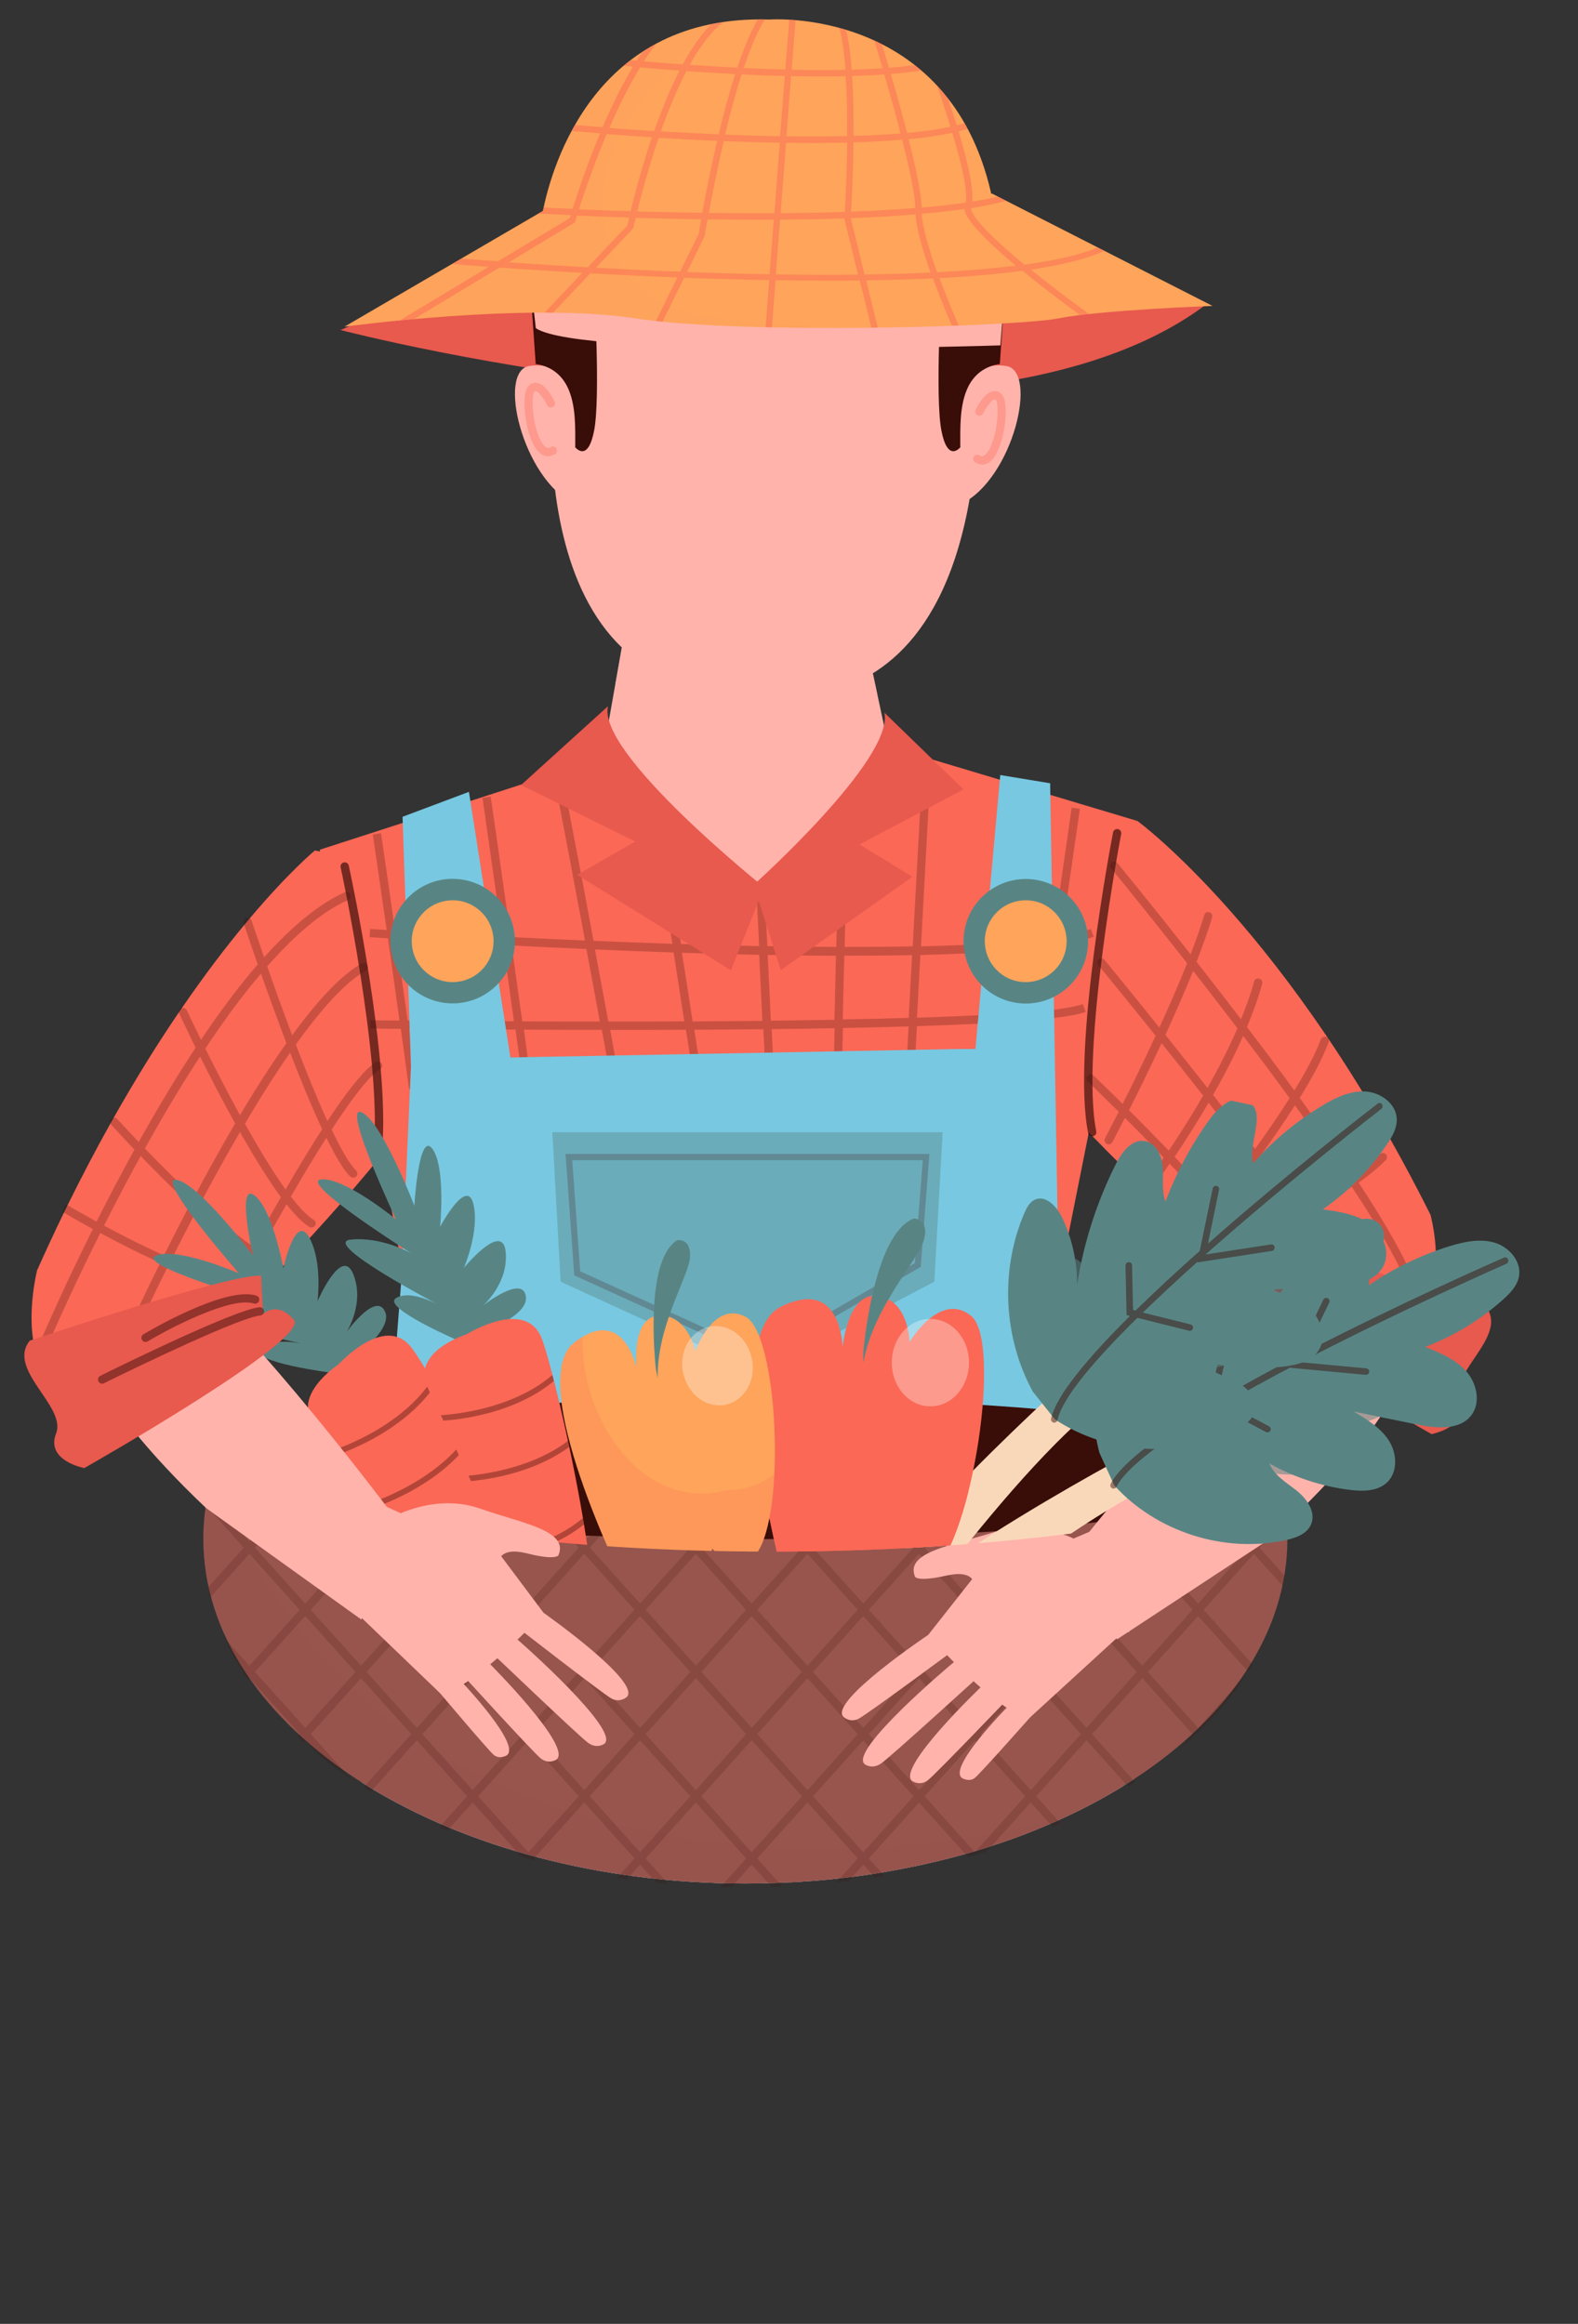 <?xml version="1.0" encoding="UTF-8"?>
<svg xmlns="http://www.w3.org/2000/svg" xmlns:xlink="http://www.w3.org/1999/xlink" viewBox="0 0 172.79 254.47">
  <rect x="0" y="0" width="172.79" height="254.47" fill="#333333" stroke="none"/>
  <defs>
    <style>
      .cls-1 {
        opacity: .69;
      }

      .cls-2, .cls-3, .cls-4, .cls-5 {
        fill: #fb6856;
      }

      .cls-2, .cls-6, .cls-7, .cls-8, .cls-9, .cls-10, .cls-5 {
        mix-blend-mode: multiply;
      }

      .cls-11, .cls-8 {
        fill: #fea45b;
      }

      .cls-12 {
        clip-path: url(#clippath-2);
      }

      .cls-13 {
        isolation: isolate;
      }

      .cls-14, .cls-15, .cls-16 {
        fill: #390d08;
      }

      .cls-17, .cls-9 {
        fill: #97554d;
      }

      .cls-18, .cls-19 {
        fill: #588584;
      }

      .cls-18, .cls-9 {
        opacity: .42;
      }

      .cls-6 {
        opacity: .51;
      }

      .cls-6, .cls-7, .cls-20 {
        fill: #ffb3ab;
      }

      .cls-21 {
        opacity: .22;
      }

      .cls-22 {
        clip-path: url(#clippath-1);
      }

      .cls-23 {
        clip-path: url(#clippath-4);
      }

      .cls-4, .cls-24 {
        opacity: .49;
      }

      .cls-25 {
        opacity: .34;
      }

      .cls-26 {
        fill: #78c8e1;
      }

      .cls-15 {
        opacity: .47;
      }

      .cls-27 {
        opacity: .38;
      }

      .cls-8, .cls-28 {
        opacity: .17;
      }

      .cls-29 {
        fill: #fff;
        opacity: .33;
      }

      .cls-30 {
        fill: #e8594e;
      }

      .cls-31 {
        clip-path: url(#clippath);
      }

      .cls-32 {
        fill: none;
      }

      .cls-33 {
        clip-path: url(#clippath-3);
      }

      .cls-16 {
        opacity: .25;
      }

      .cls-34 {
        fill: #f9d8b9;
      }

      .cls-10 {
        opacity: .53;
      }

      .cls-5 {
        opacity: .19;
      }
    </style>
    <clipPath id="clippath">
      <path class="cls-32" d="M108.68,21.21h-.14C103.89,.66,84.25,2.14,84.25,2.14c-19.03-.6-23.79,15.92-24.8,20.96l-21.72,12.67s20.01-2.73,31.83-.91c11.82,1.82,41.84,.91,46.38,0,4.55-.91,16.83-1.36,16.83-1.36l-24.1-12.28Z"/>
    </clipPath>
    <clipPath id="clippath-1">
      <path class="cls-32" d="M23.68,160.81c-.91,2.63-1.4,5.35-1.4,8.15,0,20.84,26.57,37.74,59.34,37.74s59.34-16.9,59.34-37.74c0-2.8-.49-5.52-1.4-8.15H23.68Z"/>
    </clipPath>
    <clipPath id="clippath-2">
      <path class="cls-32" d="M172.79,142.44c-.05-6.3-7.09-12.04-18.83-16.53,.59-2.76,1.17-7.64-1.38-10.15-2.59-2.55-8.44,2.79-11.66,6.14-14.92-3.68-33.98-5.81-54.73-5.66C38.48,116.6-.11,128.9,0,143.71c.11,14.82,38.88,26.54,86.59,26.19,14.36-.11,27.89-1.29,39.79-3.31,5.52,3.79,12.64,4.49,15.11,3.41,3.05-1.33,3.27-5.99,3.27-5.99,0,0,4.56,1.79,8.21,2.67,2.36,.57,2.08-4.17,1.59-7.57,11.47-4.64,18.29-10.43,18.25-16.67Z"/>
    </clipPath>
    <clipPath id="clippath-3">
      <path class="cls-32" d="M37.04,149.44s-5.51,3.57-2.33,6.93c3.18,3.36,19.88,24.46,24.18,23.68,4.31-.79-10.85-28.51-13.79-32.42-2.94-3.92-8.06,1.81-8.06,1.81Z"/>
    </clipPath>
    <clipPath id="clippath-4">
      <path class="cls-32" d="M51.08,146.13s-6.28,1.92-4.15,6.02c2.13,4.1,12.37,28.99,16.73,29.42,4.36,.43-2.58-30.39-4.33-34.97-1.75-4.57-8.25-.48-8.25-.48Z"/>
    </clipPath>
  </defs>
  <g class="cls-13">
    <g id="Layer_2" data-name="Layer 2">
      <g id="Layer_1-2" data-name="Layer 1">
        <g>
          <path class="cls-30" d="M37.29,36.14s67.3,17.54,94.58-2.65l-86.4-.91-8.19,3.56Z"/>
          <path class="cls-3" d="M156.78,141.17c-.36,1.16-.98,2.22-1.95,2.99-.27,.21-.56,.4-.89,.57h0c-.79,.4-1.74,.65-2.9,.7-.7,.04-1.48,0-2.33-.13-.45-.06-.94-.15-1.44-.26-2.12-.47-4.46-1.54-6.9-3-.36-.21-.73-.44-1.1-.67-.21-.13-.42-.27-.63-.41-.5-.33-1-.67-1.51-1.02-.02,0-.03-.02-.05-.03-3.86-2.71-7.85-6.16-11.51-9.61-.06-.06-.11-.1-.16-.15-2.05-1.95-4.01-3.9-5.77-5.72-.14-.14-.28-.29-.41-.43l-.04,.18-3.15,15.77-1.9,9.49,.95,4.98,1.13,5.93,1.26,6.62,.27,1.41,2.46,12.9,2.73,14.33c-1.98,1.22-4.1,2.36-6.34,3.39-.59,.27-1.18,.54-1.78,.8-.02,0-.06,.02-.08,.03-.63,.27-1.27,.53-1.92,.79-1.26,.5-2.55,.97-3.88,1.4-.1,.03-.2,.06-.29,.1-1.98,.65-4.01,1.22-6.12,1.72-.72,.17-1.45,.33-2.19,.49s-1.48,.3-2.23,.44c-.75,.14-1.49,.27-2.25,.39h-.02c-.6,.1-1.21,.19-1.82,.27-.29,.04-.59,.08-.9,.11-.55,.07-1.09,.13-1.64,.2-.27,.02-.54,.06-.81,.08-.56,.06-1.13,.1-1.71,.15-.13,0-.26,.02-.4,.02-.63,.06-1.28,.1-1.93,.13-.06,0-.13,0-.19,0-.73,.04-1.47,.07-2.21,.09-.86,.02-1.74,.04-2.61,.04-16,0-30.52-4.03-41.2-10.57,.36-2.52,.77-5.3,1.18-8.2,.35-2.41,.7-4.9,1.04-7.39,.64-4.61,1.27-9.24,1.8-13.4,.02-.19,.05-.37,.07-.56,.03-.23,.06-.46,.09-.69h0c.23-1.82,.44-3.52,.61-5.08,.25-2.18,.44-4.08,.57-5.56,.1-1.13,.14-2.02,.14-2.63,0-1.93-.76-6.97-1.89-13.35-.66-3.75-1.44-7.96-2.27-12.28-3.39,4.12-8.13,9.6-13.11,14.44-.29,.27-.57,.54-.85,.82-.29,.28-.58,.55-.87,.82-.54,.51-1.09,1-1.63,1.48-.06,.06-.13,.11-.19,.17-.33,.29-.65,.56-.98,.84-.21,.18-.43,.36-.64,.54-.14,.13-.29,.25-.44,.36-3.7,3.03-7.31,5.32-10.38,6.08-.43,.11-.84,.19-1.24,.25-5.41,.87-7.31-2.24-7.81-5.67-.55-3.61,.44-7.56,.44-7.56,.98-2.2,1.96-4.31,2.94-6.32,.13-.28,.27-.55,.4-.82,1.58-3.2,3.15-6.19,4.7-8.96,.12-.21,.24-.43,.36-.63,2.47-4.38,4.87-8.21,7.13-11.53,.1-.15,.21-.31,.32-.46,2.51-3.66,4.82-6.68,6.84-9.11,.21-.25,.41-.49,.61-.73,4.34-5.14,7.12-7.42,7.12-7.42,.2,.03,.38,.08,.58,.12-.03-.13-.05-.2-.05-.2l9.12-2.95,7.41-2.4,5.59-1.81,3.45-1.12,.08-.02,4.46-1.44,.82-.26,3.06-.09,26.62-.73,1.76-.06,1.29-.03,3.46,1.04,7.41,2.22,5.53,1.66,9.31,2.79s.02,.03,.02,.04c.04,0,.07,0,.11-.02,0,0,16.6,12.06,32.13,43.16,0,0,1.25,4.55,.13,8.13Z"/>
          <path class="cls-20" d="M97.23,81.48l1.24-1.44s-.58-.03-1.56-.08l-1.87-8.72-26.37-3.64-2.49,14.09c-.74,.35-1.26,.75-1.5,1.22l17.55,16.04,11.04-12.85c1.56-.52,3.07-1.21,4.5-2.13l-.53-2.49Z"/>
          <path class="cls-6" d="M96.05,75.94l-1.01-4.71-26.37-3.64-1.26,7.15c8.47,6,19.52,5.88,28.65,1.2Z"/>
          <path class="cls-20" d="M106.18,42.3s.36-2.71,3.96-2.23c3.61,.47,.81,12.37-4.9,15.12,0,0-1.7-6.81,.93-12.89Z"/>
          <path class="cls-20" d="M106.86,33.03c0-12.56-10.18-22.74-22.74-22.74s-22.74,10.18-22.74,22.74c0,0-.13,.68-.29,1.86-1.17,8.33-4.26,41.68,21.21,40.88,0,0,28.19,8.19,24.56-42.75Z"/>
          <path class="cls-14" d="M105.15,48.89c0-2.07-.07-4.29,.7-6.17,.75-1.83,2.15-2.65,3.63-2.86l.57-8.19h-6.97s-.7,11.82,0,15.46c.66,3.45,1.94,2,2.08,1.84,0-.03,0-.05,0-.08Z"/>
          <path class="cls-20" d="M61.96,42.3s-.36-2.71-3.96-2.23c-3.61,.47-.81,12.37,4.9,15.12,0,0,1.7-6.81-.93-12.89Z"/>
          <path class="cls-14" d="M62.99,48.89c0-2.07,.07-4.29-.7-6.17-.75-1.83-2.15-2.65-3.63-2.86l-.57-8.19h6.97s.7,11.82,0,15.46c-.66,3.45-1.94,2-2.08,1.84,0-.03,0-.05,0-.08Z"/>
          <g class="cls-25">
            <path class="cls-3" d="M60.03,49.97c-.45,0-.89-.24-1.26-.72-1.23-1.57-1.8-6.08-.89-7,.34-.34,.69-.36,.93-.32,.97,.16,1.77,1.72,1.92,2.03,.11,.23,.01,.5-.21,.61-.23,.11-.5,.02-.61-.21-.34-.69-.92-1.48-1.25-1.53-.03,0-.06-.01-.14,.06-.45,.49-.15,4.42,.98,5.82,.37,.45,.61,.36,.81,.24,.22-.13,.49-.06,.62,.16,.13,.22,.06,.49-.16,.62-.25,.15-.51,.23-.76,.23Z"/>
          </g>
          <g class="cls-25">
            <path class="cls-3" d="M107.53,50.88c.45,0,.89-.24,1.26-.72,1.23-1.57,1.8-6.08,.89-7-.34-.34-.69-.36-.93-.32-.97,.16-1.77,1.72-1.92,2.03-.11,.23-.01,.5,.21,.61,.23,.11,.5,.02,.61-.21,.34-.69,.92-1.48,1.25-1.53,.03,0,.06-.01,.14,.06,.45,.49,.15,4.42-.98,5.82-.37,.45-.61,.36-.81,.24-.22-.13-.49-.06-.62,.16-.13,.22-.06,.49,.16,.62,.25,.15,.51,.23,.76,.23Z"/>
          </g>
          <path class="cls-7" d="M59.14,31.93l50.9-.26-.5,6.15s-45.86,1.47-50.87-1.88l-.47-4.26,.94,.26Z"/>
          <g class="cls-31">
            <path class="cls-11" d="M108.68,21.21h-.14C103.89,.66,84.25,2.14,84.25,2.14c-19.03-.6-23.79,15.92-24.8,20.96l-21.72,12.67s20.01-2.73,31.83-.91c11.82,1.82,41.84,.91,46.38,0,4.55-.91,16.83-1.36,16.83-1.36l-24.1-12.28Z"/>
            <path class="cls-8" d="M76.93,34.6c-8.24-1.26-12.89-8.74-10.28-16.78,2.03-6.24,7.07-10.67,11.63-15.25-14.09,2.6-17.93,16.06-18.83,20.53l-21.72,12.67s20.01-2.73,31.83-.91c6.24,.96,17.54,1.16,27.5,1-6.74,.02-13.47-.24-20.14-1.26Z"/>
            <path class="cls-4" d="M122.04,26.96l-.35-.58c-1.97,1.19-5.31,2.03-9.52,2.61-3.47-2.88-5.88-5.3-5.84-6.2,3.29-.52,5.81-1.24,7.11-2.21l-.41-.55c-1.19,.89-3.52,1.56-6.57,2.05,.17-1.56-.6-4.7-1.5-7.69,1.2-.29,2.22-.64,2.97-1.07l-.33-.6c-.72,.4-1.69,.73-2.84,1.01-.92-2.99-1.91-5.7-2.13-6.29l-.64,.24c.52,1.4,1.34,3.76,2.09,6.21-1.38,.29-2.99,.51-4.76,.67-.58-2.26-1.23-4.56-1.78-6.46,3.88-.32,7.03-.96,8.6-2.08l-.4-.56c-1.5,1.07-4.58,1.67-8.4,1.97-.59-2-1.02-3.43-1.08-3.61l-.65,.2s.44,1.44,1.04,3.46c-1.08,.07-2.22,.12-3.39,.16-.24-3.16-.72-5.78-1.63-6.69l-.48,.48c.77,.77,1.21,3.19,1.43,6.22-1.91,.04-3.9,.03-5.89-.01l.49-6.43-.68-.05-.5,6.46c-1.54-.04-3.07-.1-4.57-.17,1.13-3.36,2.41-6.08,3.76-6.89l-.35-.59c-1.51,.9-2.9,3.85-4.1,7.44-1.83-.09-3.59-.2-5.22-.31,1.08-1.96,2.29-3.6,3.6-4.61l-.42-.54c-1.45,1.12-2.77,2.95-3.94,5.1-1.59-.11-3.03-.23-4.27-.33,1.19-1.85,2.48-3.4,3.81-4.36l-.4-.56c-1.49,1.06-2.9,2.8-4.19,4.84-2.26-.2-3.69-.35-3.76-.36l-.07,.68c.25,.03,1.51,.16,3.43,.33-1.24,2.07-2.37,4.39-3.33,6.64-2.76-.21-4.49-.37-4.57-.38l-.06,.68c.3,.03,1.91,.18,4.36,.37-1.45,3.46-2.5,6.64-3.01,8.27-2.98-.12-4.83-.23-4.93-.23l-.04,.68c.35,.02,2.09,.12,4.76,.23-.04,.14-.08,.25-.1,.33l-7.86,4.73c-4.08-.29-6.63-.51-6.75-.52l-.06,.68c.06,0,2.23,.19,5.79,.45l-10.56,6.36,.35,.58,11.39-6.86c2.52,.18,5.61,.38,9.06,.58l-4.43,4.68,.49,.47,4.83-5.1c2.97,.16,6.18,.32,9.53,.45l-2.85,5.81,.61,.3,2.98-6.08c1.76,.07,3.56,.13,5.36,.17,1.35,.04,2.67,.06,3.96,.09l-.45,5.91,.68,.05,.46-5.95c2.01,.03,3.96,.05,5.82,.05,1.17,0,2.3,0,3.41-.02l1.46,5.98,.66-.16-1.43-5.83c2.61-.04,5.05-.11,7.32-.22,1.17,3.19,2.46,6.05,2.56,6.27l.62-.28c-.02-.05-1.3-2.86-2.47-6.02,3.45-.18,6.48-.45,9.1-.8,.23,.19,.45,.37,.7,.57,3.71,2.99,7.59,5.74,7.63,5.76l.39-.56c-2.74-1.94-5.47-4-7.81-5.9,4.24-.63,7.3-1.5,9.15-2.62Zm-17.76-12.42c.97,3.24,1.75,6.46,1.45,7.65-1.47,.22-3.08,.4-4.81,.55-.03-1.51-.65-4.41-1.43-7.5,1.78-.17,3.39-.4,4.79-.7Zm-18.8,8.81l.59-7.71c.92,.01,1.83,.02,2.74,.02,1.34,0,2.66-.02,3.96-.05-.03,2.91-.14,5.66-.26,7.6-2.3,.08-4.67,.12-7.03,.14Zm-6.24-7.9c2.01,.08,4.08,.14,6.15,.18l-.59,7.72c-2.43,.01-4.85,0-7.19-.03,.36-1.94,.92-4.81,1.63-7.87Zm-2.33,7.86c-2.52-.04-4.93-.09-7.14-.15,.45-1.82,1.25-4.85,2.35-8.07,1.99,.12,4.16,.24,6.41,.33-.72,3.1-1.28,5.97-1.63,7.89Zm16.54-7.72c1.87-.06,3.67-.15,5.34-.3,.8,3.13,1.43,6.06,1.44,7.49-2.21,.18-4.59,.31-7.04,.4,.08-1.34,.22-4.27,.26-7.59Zm3.38-7.44c.55,1.89,1.2,4.2,1.79,6.47-1.62,.13-3.35,.22-5.16,.27,.01-2.17-.02-4.46-.16-6.57,1.22-.04,2.4-.09,3.53-.17Zm-6.97,.22c.93,0,1.85,0,2.75-.03,.13,2.05,.17,4.34,.15,6.56-2.15,.05-4.4,.05-6.65,.02l.51-6.59c1.08,.02,2.17,.04,3.24,.04Zm-3.92-.05l-.51,6.6c-2.03-.03-4.06-.1-6.04-.17,.53-2.22,1.14-4.51,1.81-6.6,1.55,.07,3.14,.13,4.74,.17Zm-5.43-.21c-.68,2.11-1.29,4.39-1.81,6.6-2.23-.09-4.37-.21-6.34-.32,.8-2.25,1.74-4.57,2.8-6.61,1.67,.12,3.47,.23,5.36,.33Zm-10.43-.73c1.24,.11,2.71,.23,4.33,.35-1.06,2.07-1.99,4.38-2.78,6.62-1.82-.11-3.48-.23-4.91-.33,.98-2.27,2.12-4.59,3.36-6.63Zm-3.65,7.3c1.44,.11,3.12,.23,4.96,.35-1.11,3.27-1.9,6.31-2.33,8.1-2.12-.06-4.04-.13-5.67-.2,.54-1.7,1.61-4.86,3.04-8.25Zm-10.73,14.05l7.25-4.37,.04-.13s.07-.24,.19-.62c1.64,.07,3.58,.14,5.72,.21-.09,.41-.16,.71-.19,.86l-4.35,4.59c-3.25-.18-6.19-.37-8.66-.54Zm9.55,.59l4.01-4.24,.07-.07,.02-.09s.09-.42,.25-1.07c2.22,.07,4.65,.12,7.18,.16-.15,.85-.25,1.43-.28,1.63l-2.02,4.11c-3.23-.12-6.35-.27-9.24-.43Zm9.98,.46l1.9-3.88,.03-.1s.11-.7,.31-1.78c1.72,.02,3.49,.04,5.27,.04,.66,0,1.32,0,1.99,0l-.46,5.98c-3.05-.05-6.09-.14-9.04-.25Zm9.72,.26l.46-5.99c2.36-.02,4.74-.06,7.05-.14v.04s1.5,6.13,1.5,6.13c-2.96,.03-5.98,.02-9-.03Zm9.71,.02l-1.51-6.18s0,0,0,0c2.47-.09,4.87-.22,7.1-.41,.1,1.63,.82,4.04,1.65,6.38-2.33,.11-4.75,.18-7.24,.21Zm7.95-.25c-.85-2.36-1.59-4.82-1.69-6.4,1.67-.15,3.24-.32,4.68-.53,.09,.74,1,2.33,5.63,6.21-2.61,.33-5.52,.56-8.62,.72Z"/>
          </g>
          <path class="cls-16" d="M115.43,107.96l.29-1.98s0,0,0,0l.36-2.52c.24-.04,.48-.08,.71-.13,.88-.16,1.67-.34,2.35-.55,.21-.06,.43-.13,.62-.2l-.31-.86c-.13,.05-.26,.1-.4,.13-.65,.21-1.42,.39-2.29,.56-.17,.03-.35,.06-.53,.1l.18-1.29s0,0,0,0l.48-3.24,1.36-9.41-.9-.13-1.28,8.9-.4,2.72-.32,2.19-.06,.4c-2.05,.31-4.55,.54-7.36,.71h-.06c-.75,.05-1.54,.09-2.34,.12-1.49,.06-3.06,.11-4.68,.15l.82-15.15h0s.2-3.59,.2-3.59l-.9-.06-.23,4.13-.8,14.67c-2.39,.05-4.89,.06-7.45,.06l.06-2.46,.23-9.09-.91-.02-.25,9.77h0s-.05,1.8-.05,1.8c-.82,0-1.63-.02-2.45-.02h0c-1.47-.02-2.95-.03-4.44-.06-.21,0-.44,0-.65,0l-.12-2.42-.19-3.96-.03-.56-.56,.03-.35,.02,.06,1.08v.02l.02,.42h0s.05,.88,.05,.88h0s.21,4.48,.21,4.48c-.66-.02-1.32-.02-1.98-.05-1.9-.04-3.78-.1-5.66-.16h0c-.31,0-.6-.02-.91-.02-.03-.21-.06-.4-.1-.6-.99-6.35-1.66-10.53-1.68-10.68l-.9,.14c.02,.15,.63,4,1.55,9.91,.06,.4,.13,.8,.19,1.21-2.95-.1-5.85-.21-8.64-.33-.47-2.51-.9-4.84-1.29-6.94-.04-.17-.06-.33-.1-.49-.54-2.84-1-5.24-1.35-7.07-.46-2.4-.73-3.81-.75-3.91l-.81,.16-.08,.02h0c.02,.13,.25,1.28,.62,3.23,.61,3.17,1.62,8.48,2.83,14.97-2.7-.11-5.27-.24-7.66-.36l-.48-.02c-.14-1.01-.28-1.98-.41-2.92-1.05-7.44-1.75-12.28-1.78-12.46l-.9,.13c.02,.17,.63,4.33,1.55,10.87,.2,1.35,.4,2.8,.62,4.33-.33-.02-.65-.03-.97-.05-.05,0-.1,0-.16,0-3.43-.18-6.39-.36-8.63-.49-.24,0-.47-.02-.69-.04-.47-.03-.9-.06-1.29-.08-.05-.33-.1-.65-.14-.97h0c-.83-5.86-1.37-9.53-1.4-9.69l-.9,.13c.02,.16,.62,4.16,1.52,10.47-1.11-.07-1.75-.12-1.81-.12l-.06,.9c.24,.02,.94,.06,2.01,.13,.38,2.66,.81,5.7,1.27,9-1.17,0-2.05-.02-2.6-.02-.38,0-.59,0-.63,0v.9c.12,0,.37,0,.75,0,.59,.02,1.48,.02,2.62,.03,.29,2.1,.59,4.31,.9,6.58l.17,.02c.25,.04,.52,.08,.77,.12-.25-1.89-.51-3.72-.75-5.49-.06-.41-.11-.82-.17-1.23h.13c2.63,.03,6.28,.06,10.57,.08,.31,0,.63,0,.94,0,.13,1,.28,2.01,.42,3.04,.2,1.39,.39,2.8,.59,4.24,.3,0,.61,0,.91,0-.2-1.44-.39-2.86-.59-4.25-.13-1.02-.28-2.03-.41-3.02,2.67,.02,5.54,.02,8.53,.02,.17,.94,.35,1.89,.52,2.85,.25,1.37,.5,2.77,.75,4.18,.31,0,.62-.02,.92-.02-.25-1.41-.51-2.81-.76-4.18-.17-.95-.34-1.9-.51-2.82,2.69,0,5.47,0,8.29-.02,.13,.88,.28,1.78,.42,2.69,.21,1.36,.42,2.77,.64,4.2h.92c-.22-1.43-.44-2.84-.65-4.21-.14-.91-.28-1.8-.41-2.68,2.51-.02,5.04-.03,7.56-.06l.13,2.61,.21,4.34h.91l-.21-4.36-.13-2.6c2.33-.02,4.64-.06,6.89-.1l-.06,2.58-.11,4.47h.9l.12-4.49,.06-2.58c2.48-.05,4.89-.11,7.19-.17l-.14,2.62-.25,4.59h.91l.25-4.61,.14-2.63c2.42-.08,4.69-.17,6.77-.27,2.64-.13,4.97-.29,6.87-.48l-1.2,8.26c.31,.02,.61,.03,.92,.04l1.21-8.4c.19-.02,.38-.05,.56-.06,1.55-.19,2.71-.41,3.36-.66l-.33-.85c-.59,.22-1.64,.42-3.05,.6-.13,.02-.28,.03-.42,.05l.19-1.33,.19-1.27Zm-60.12,3.86c-4.24,0-7.86-.04-10.45-.07h-.22c-.24-1.67-.46-3.28-.68-4.8h0c-.2-1.47-.4-2.85-.58-4.15,.36,.02,.76,.05,1.19,.07,.17,.02,.35,.02,.53,.04,2.31,.14,5.35,.32,8.9,.51h.04c.35,.02,.71,.04,1.07,.06,.13,.95,.27,1.93,.41,2.93,.24,1.73,.49,3.54,.75,5.42-.33,0-.64,0-.96,0Zm1.88,.02c-.35-2.51-.68-4.89-1-7.13h0c-.05-.4-.1-.79-.16-1.18,.11,0,.22,.02,.34,.02,2.44,.13,5.08,.26,7.84,.37,.47,2.5,.96,5.16,1.47,7.94-2.98,0-5.84,0-8.49-.02Zm9.42,.02c-.51-2.76-1-5.41-1.46-7.89,2.77,.12,5.66,.23,8.61,.33,.36,2.3,.75,4.84,1.17,7.54-2.83,.02-5.62,.02-8.32,.02Zm9.23-.03c-.41-2.69-.8-5.21-1.17-7.5,.79,.02,1.57,.05,2.36,.07,1.23,.03,2.47,.07,3.7,.1,.8,.02,1.6,.04,2.4,.06l.35,7.23c-2.55,.02-5.11,.05-7.65,.06Zm8.57-.07l-.35-7.19c.3,0,.6,0,.9,.02,.95,.02,1.9,.03,2.85,.04,1.25,.02,2.5,.02,3.73,.03l-.17,7.01c-2.28,.04-4.6,.07-6.96,.1Zm7.87-.12l.17-6.99c.29,0,.58,0,.86,0,2.25,0,4.45-.02,6.56-.06l-.37,6.87c-2.3,.07-4.72,.13-7.22,.17Zm21.85-.96c-1.89,.19-4.23,.36-6.92,.49-2.08,.1-4.36,.19-6.8,.27l.37-6.86c1.68-.04,3.3-.1,4.85-.17,.75-.03,1.49-.07,2.21-.11,.06,0,.12,0,.17-.02,2.7-.16,5.1-.38,7.13-.67l-.47,3.28-.4,2.72-.15,1.06Z"/>
          <path class="cls-26" d="M124.18,194.81c-.41,.27-.83,.53-1.25,.8-1.98,1.22-4.1,2.36-6.34,3.39-.59,.27-1.18,.54-1.78,.8-.02,0-.06,.02-.08,.03-.63,.27-1.27,.53-1.92,.79-1.26,.5-2.55,.97-3.88,1.4-.1,.03-.2,.06-.29,.1-1.98,.65-4.01,1.22-6.12,1.72-.72,.17-1.45,.33-2.19,.49s-1.48,.3-2.23,.44c-.75,.14-1.49,.27-2.25,.39h-.02c-.6,.1-1.21,.19-1.82,.27-.29,.04-.59,.08-.9,.11-.55,.07-1.09,.13-1.64,.2-.27,.02-.54,.06-.81,.08-.56,.06-1.13,.1-1.71,.15-.13,0-.26,.02-.4,.02-.63,.06-1.28,.1-1.93,.13-.06,0-.13,0-.19,0-.73,.04-1.47,.07-2.21,.09-.86,.02-1.74,.04-2.61,.04-16,0-30.52-4.03-41.2-10.57-.26-.17-.52-.33-.79-.49l.69-8.79,.63-7.94,.5-6.4h0s.45-5.68,.45-5.68l.12-1.52h0s.02-.27,.02-.27l.33-4.22,.41-5.22,1.21-15.41,.04-.9,.87-19.57,.11-2.55-.1-2.82-.04-1.23-.03-.91-.13-3.87-.17-5.01-.03-.91-.11-3.36-.29-8.49-.02-.68,7.27-2.73,.16,1.02,1.48,9.47,.64,4.07s0,0,0,0l.19,1.23,.14,.93,.02,.14,.63,4.05h0s.66,4.2,.66,4.2l.14,.92,.48,3.06,.89-.02,.91-.02,8.64-.16,.91-.02,8.2-.15,.91-.02,7.27-.13,.9-.02,6.7-.13,.91-.02,7.11-.13,.91-.02,4.84-.09h1.82l.25-2.82,.09-.91,.29-3.27,.33-3.6,.06-.63h0s.02-.29,.02-.29l.15-1.67h0s.39-4.24,.39-4.24l1.09-12.04,.05-.53,5.46,.9,.02,1.29,.17,9.84,.05,2.81,.04,2.55,.07,4.05,.03,1.65,.02,1.17,.02,1.39,.02,.9,.48,28.02,.08,.51,2.2,14.79,.83,5.62,.94,6.34,.02,.11,.09,.57,1.59,10.68v.02l.24,1.62,2.24,15.12Z"/>
          <polygon class="cls-18" points="60.48 123.98 103.22 123.98 102.31 140.35 83.22 150.36 61.39 140.35 60.48 123.98"/>
          <path class="cls-30" d="M66.57,77.34l-9.51,8.62,12.51,6.19-6.37,3.64,16.83,10.46,3.64-9.09s-18.28-14.61-17.1-19.81Z"/>
          <path class="cls-30" d="M96.85,78.05l8.65,8.39-11.38,6.03,5.79,3.54-14.42,10.22-2.96-9.34s15.39-13.79,14.31-18.86Z"/>
          <g class="cls-1">
            <path class="cls-14" d="M41.38,126.25s-.03,0-.04,0c-.25-.02-.43-.24-.41-.49,.89-9.82-3.58-30.58-3.63-30.78-.05-.25,.1-.49,.35-.54,.25-.05,.49,.1,.54,.35,.19,.86,4.55,21.1,3.65,31.06-.02,.24-.22,.41-.45,.41Z"/>
          </g>
          <g class="cls-1">
            <path class="cls-14" d="M119.59,124.44c-.21,0-.4-.15-.44-.37-1.82-9.08,2.54-31.95,2.73-32.92,.05-.25,.29-.41,.53-.36,.25,.05,.41,.29,.36,.53-.05,.24-4.51,23.66-2.73,32.57,.05,.25-.11,.49-.36,.53-.03,0-.06,0-.09,0Z"/>
          </g>
          <path class="cls-16" d="M41.77,116.47c-.04-.06-.09-.11-.14-.15h0c-.14-.09-.32-.1-.48,0-.13,.08-.27,.18-.42,.3-1.25,.99-2.99,3.28-4.88,6.14-1.13-2.46-2.32-5.43-3.46-8.38,2.47-3.45,4.91-6.26,7.06-7.72,.21-.14,.41-.27,.61-.38,.12-.07,.2-.18,.21-.3v-.02h0c.02-.1,0-.21-.05-.3-.12-.22-.4-.29-.62-.17-.1,.06-.21,.13-.32,.2-2.24,1.39-4.74,4.19-7.29,7.67-1.02-2.73-1.98-5.37-2.73-7.54,2.92-3.32,5.89-5.92,8.76-7.23,.04-.02,.07-.04,.11-.06,.23-.1,.33-.37,.22-.6-.1-.21-.3-.31-.51-.25h0s-.06,.02-.08,.02c-2.75,1.24-5.7,3.63-8.84,7.12-.83-2.38-1.36-3.97-1.37-4.02-.03-.1-.1-.19-.19-.24-.11-.08-.25-.1-.39-.06-.24,.08-.36,.34-.29,.58,0,.04,.03,.1,.06,.21,.2,.58,.73,2.18,1.48,4.32-2,2.31-4.07,5.05-6.21,8.25-.94-1.91-1.53-3.17-1.55-3.22-.1-.21-.33-.32-.55-.24-.02,0-.04,0-.06,.02-.17,.08-.27,.26-.26,.44,0,.06,.02,.11,.05,.16,.1,.21,.77,1.65,1.78,3.71-1.97,2.98-3.99,6.33-6.07,10.03-.06,.1-.1,.19-.16,.29-1.4-1.48-2.32-2.48-2.35-2.51-.1-.11-.25-.17-.39-.14-.09,0-.18,.05-.25,.11-.15,.13-.19,.34-.1,.52,.02,.04,.04,.08,.07,.12,.13,.15,1.11,1.22,2.55,2.74-1.51,2.74-2.9,5.41-4.15,7.88-1.49-.82-2.63-1.48-3.17-1.79-.07-.05-.13-.09-.19-.12-.12,.29-.24,.56-.37,.84,.05,.03,.1,.06,.17,.1,.58,.34,1.7,.99,3.16,1.79-3.03,6.06-5.06,10.72-5.5,11.74-.06,.13-.09,.2-.09,.21-.1,.23,0,.49,.24,.59,.06,.02,.12,.03,.18,.03,.17,0,.34-.1,.42-.28,0-.03,.15-.36,.4-.93,.78-1.75,2.61-5.84,5.16-10.93,1.91,1.03,4.24,2.23,6.57,3.26-.91,1.84-1.68,3.43-2.27,4.67-.74,1.55-1.19,2.55-1.29,2.77-.1,.23,0,.5,.22,.6,.06,.03,.13,.04,.19,.04,.17,0,.33-.1,.41-.26,.03-.07,.63-1.39,1.66-3.51,.53-1.11,1.18-2.45,1.93-3.94,1.94,.82,3.83,1.52,5.44,1.86,0,0,.02,0,.02,0,.56,.13,1.07,.21,1.55,.25-.24,.45-.47,.88-.67,1.27-.21,.4-.41,.78-.59,1.11,0,.02-.02,.03-.02,.04-.48,.93-.81,1.55-.91,1.76,0,.02-.02,.04-.02,.05-.12,.22-.02,.49,.2,.61,.04,.02,.08,.03,.13,.03,.02,.02,.06,.02,.08,.02,.17,0,.33-.09,.4-.25,0-.02,.06-.12,.16-.31,.09-.17,.21-.4,.36-.69l.26-.52c.17-.32,.36-.67,.57-1.07,.17-.32,.35-.66,.55-1.02,.32-.59,.67-1.25,1.05-1.96,.35-.64,.71-1.32,1.1-2.03,.84,.52,1.61,.92,2.28,1.15,.05,.02,.1,.02,.14,.02,.19,0,.36-.12,.43-.31,.09-.24-.05-.49-.29-.57-.62-.21-1.34-.59-2.13-1.09,.9-1.62,1.87-3.37,2.88-5.13,.92,1.17,1.78,2.05,2.51,2.49,.07,.05,.16,.06,.24,.06,.15,0,.3-.08,.39-.22,.13-.21,.06-.49-.16-.62-.71-.44-1.57-1.34-2.5-2.55,1.29-2.22,2.61-4.44,3.89-6.44,.97,1.98,1.86,3.51,2.6,4.24,.1,.1,.21,.13,.33,.13s.23-.04,.33-.13c.17-.17,.17-.46,0-.64-.75-.74-1.67-2.37-2.68-4.49,1.73-2.67,3.32-4.86,4.52-5.99,.29-.28,.56-.48,.79-.63,.02-.02,.05-.03,.07-.06,.17-.13,.2-.37,.09-.56Zm-13.19-9.85c.78,2.22,1.75,4.89,2.78,7.62-1.71,2.4-3.43,5.09-5.08,7.87-1.44-2.62-2.77-5.23-3.8-7.29,1.97-2.96,4.01-5.76,6.09-8.2Zm-6.67,9.08c1.05,2.12,2.4,4.73,3.84,7.32-1.59,2.7-3.11,5.46-4.5,8.08-1.99-1.87-3.89-3.79-5.38-5.34,1.86-3.35,3.89-6.79,6.04-10.06Zm-3.95,21.77c-2.32-1.03-4.65-2.23-6.57-3.26,1.21-2.39,2.55-4.97,4.01-7.62,1.51,1.56,3.41,3.47,5.39,5.33-1.03,1.98-1.99,3.84-2.84,5.54Zm7.92,2.42c-1.74-.02-4.35-.89-7.07-2.05,.81-1.61,1.72-3.39,2.7-5.25,1.96,1.8,3.98,3.5,5.76,4.72-.5,.92-.97,1.78-1.4,2.59Zm1.84-3.38c-1.77-1.22-3.79-2.94-5.76-4.77,1.33-2.51,2.8-5.17,4.32-7.78,1.48,2.63,3.04,5.17,4.48,7.13-1.07,1.86-2.11,3.7-3.05,5.42Zm3.54-6.27c-1.42-1.98-2.97-4.56-4.44-7.19,1.61-2.73,3.28-5.39,4.95-7.78,1.14,2.97,2.36,5.93,3.51,8.38-1.32,2.04-2.69,4.31-4.01,6.6Z"/>
          <path class="cls-16" d="M154.95,140.59c-1-2.74-3.28-6.66-6.17-11.08,1.08-.78,2.09-1.6,2.97-2.48,.17-.17,.17-.47,0-.64-.18-.17-.47-.17-.64,0-.83,.83-1.8,1.62-2.83,2.36-1.82-2.73-3.85-5.62-5.96-8.53,1.36-2.19,2.5-4.31,3.16-6.08,.09-.24-.03-.5-.26-.59-.24-.1-.5,.03-.59,.26-.61,1.63-1.65,3.57-2.9,5.6-1.71-2.35-3.47-4.69-5.19-6.95,.67-1.6,1.25-3.2,1.67-4.74,.06-.25-.08-.49-.33-.56-.24-.06-.49,.07-.56,.32-.36,1.34-.86,2.74-1.43,4.13-1.69-2.21-3.34-4.34-4.87-6.29,.67-1.73,1.27-3.39,1.71-4.87,.07-.24-.06-.49-.3-.56s-.49,.06-.56,.3c-.4,1.32-.91,2.78-1.5,4.31-4.33-5.5-7.6-9.48-8.01-9.99-.05-.05-.1-.09-.16-.12-.15-.07-.34-.06-.48,.06-.2,.16-.22,.44-.06,.63,.02,.02,.13,.17,.35,.43,1.01,1.23,4.09,5.01,7.98,9.97-.92,2.3-1.98,4.72-3.04,7.04-3.28-4.09-5.68-7.02-6-7.41-.08-.1-.2-.16-.33-.17-.11,0-.22,.03-.31,.1-.2,.16-.22,.44-.06,.63,.08,.1,.16,.2,.25,.3,1.78,2.17,3.85,4.72,6.04,7.45-1.31,2.83-2.6,5.46-3.61,7.46-1.77-1.75-3-2.92-3.19-3.1-.04-.04-.08-.07-.13-.09-.17-.08-.38-.04-.52,.1-.17,.18-.17,.47,.02,.64,.02,.02,.19,.18,.5,.48,.57,.56,1.59,1.55,2.89,2.83-.9,1.76-1.48,2.86-1.5,2.9-.12,.22-.03,.5,.19,.62,.06,.03,.14,.06,.21,.06,.16,0,.32-.09,.4-.25,.02-.04,.55-1.04,1.37-2.66,1.27,1.26,2.74,2.75,4.26,4.35-1.18,1.74-1.98,2.81-2.01,2.84-.11,.16-.12,.36-.03,.52,.03,.05,.07,.09,.12,.13,.02,0,.02,.02,.04,.02,.07,.04,.15,.06,.23,.06,.14,0,.28-.06,.36-.18,.02-.03,.79-1.05,1.93-2.72,1.49,1.56,3.01,3.2,4.44,4.81-1,1.25-1.63,2.02-1.67,2.05-.16,.19-.13,.48,.06,.64,.08,.07,.18,.1,.29,.1,.13,0,.26-.06,.35-.17,.1-.12,.69-.82,1.58-1.94,.69,.79,1.36,1.57,1.98,2.33-.12,.04-.2,.06-.21,.07-.24,.08-.36,.33-.29,.57,.06,.19,.24,.31,.43,.31,.05,0,.1,0,.15-.02,.05-.02,.24-.09,.52-.19,.54,.67,1.04,1.32,1.48,1.94v.02c.51,.7,.94,1.33,1.3,1.93,.27,.45,.49,.86,.67,1.25,.03,.06,.06,.13,.09,.19,.1,.24,.17,.46,.23,.67,.05,.21,.23,.34,.44,.34,.04,0,.08,0,.11-.02,.17-.05,.28-.17,.33-.32,.02-.08,.02-.16,0-.24-.02-.06-.02-.1-.05-.16h0c-.1-.36-.26-.75-.48-1.18-.23-.45-.52-.95-.86-1.48-.17-.27-.35-.54-.55-.82-.34-.51-.73-1.04-1.15-1.59-.21-.28-.43-.56-.66-.85,1.25-.47,3.22-1.25,5.4-2.3,1.13,1.54,2.16,2.97,3.03,4.24,.9,1.31,1.63,2.44,2.18,3.36,.28,.47,.5,.87,.66,1.22,.19,.39,.31,.69,.36,.92,.04,.21,.23,.36,.44,.36,.03,0,.06,0,.09,0,.25-.06,.41-.29,.36-.54-.02-.09-.04-.18-.08-.29-.1-.32-.28-.71-.52-1.18-.48-.91-1.21-2.09-2.14-3.47-.99-1.48-2.2-3.18-3.55-5.03,1.71-.86,3.51-1.86,5.19-3,2.67,4.05,4.79,7.65,5.85,10.25,.47,1.15,.72,2.1,.72,2.81,0,.25,.21,.46,.46,.46s.45-.21,.45-.46c0-.65-.2-1.49-.56-2.48Zm-18.82-27.16c1.69,2.23,3.41,4.53,5.08,6.82-1.17,1.86-2.49,3.77-3.78,5.56-1.52-1.98-3.08-3.97-4.6-5.91,1.17-2.05,2.32-4.25,3.3-6.47Zm-5.48-7.11c1.53,1.96,3.17,4.08,4.85,6.28-.97,2.23-2.11,4.45-3.28,6.53-1.62-2.06-3.19-4.03-4.61-5.81,1.05-2.29,2.11-4.7,3.04-7Zm-2.67,19.68c-1.57-1.63-3.07-3.15-4.35-4.43,.98-1.94,2.25-4.52,3.56-7.34,1.49,1.86,3.02,3.79,4.55,5.74-1.33,2.32-2.67,4.39-3.76,6.03Zm5.12,5.54c-1.45-1.63-2.99-3.29-4.48-4.86,1.07-1.6,2.39-3.65,3.72-5.93,1.54,1.96,3.07,3.92,4.54,5.83-1.4,1.9-2.72,3.63-3.78,4.97Zm2.92,3.43c-.72-.89-1.5-1.81-2.31-2.73,1.04-1.32,2.36-3.02,3.74-4.91,1.42,1.85,2.78,3.65,4.01,5.32-2.26,1.08-4.27,1.87-5.45,2.32Zm6.27-2.71c-1.33-1.81-2.78-3.74-4.28-5.69,1.29-1.77,2.59-3.66,3.78-5.53,2.04,2.81,3.99,5.59,5.74,8.21-1.69,1.13-3.51,2.15-5.24,3.01Z"/>
          <path class="cls-17" d="M140.97,168.51c0,10.23-6.39,19.51-16.78,26.3-.41,.27-.83,.53-1.25,.8-1.98,1.22-4.1,2.36-6.34,3.39-.59,.27-1.18,.54-1.78,.8-.02,0-.06,.02-.08,.03-.63,.27-1.27,.53-1.92,.79-1.26,.5-2.55,.97-3.88,1.4-.1,.03-.2,.06-.29,.1-1.98,.65-4.01,1.22-6.12,1.72-.72,.17-1.45,.33-2.19,.49s-1.48,.3-2.23,.44c-.75,.14-1.49,.27-2.25,.39h-.02c-.6,.1-1.21,.19-1.82,.27-.29,.04-.59,.08-.9,.11-.55,.07-1.09,.13-1.64,.2-.27,.02-.54,.06-.81,.08-.56,.06-1.13,.1-1.71,.15-.13,0-.26,.02-.4,.02-.63,.06-1.28,.1-1.93,.13-.06,0-.13,0-.19,0-.73,.04-1.47,.07-2.21,.09-.86,.02-1.74,.04-2.61,.04-16,0-30.52-4.03-41.2-10.57-.26-.17-.52-.33-.79-.49-10.72-6.84-17.36-16.26-17.36-26.68,0-.57,.02-1.14,.06-1.71,.02-.24,.04-.47,.06-.7,.02-.27,.06-.53,.1-.79,0-.07,0-.14,.02-.21h0c.06-.46,.14-.91,.23-1.36,.1-.52,.23-1.04,.36-1.55,.16-.61,.35-1.22,.56-1.82h115.88c.17,.48,.32,.97,.45,1.46,.47,1.62,.77,3.28,.88,4.97,.05,.57,.07,1.14,.07,1.72Z"/>
          <path class="cls-9" d="M116.59,199c-.59,.27-1.18,.54-1.78,.8-.02,0-.06,.02-.08,.03-.63,.27-1.27,.53-1.92,.79-1.26,.5-2.55,.97-3.88,1.4-.1,.03-.2,.06-.29,.1-1.98,.64-4.02,1.21-6.12,1.72-.72,.17-1.45,.33-2.19,.49s-1.48,.3-2.23,.44c-.75,.14-1.49,.27-2.25,.39h-.02c-.6,.1-1.21,.19-1.82,.27-.29,.04-.59,.08-.9,.11-.55,.07-1.09,.13-1.64,.2-.27,.02-.54,.06-.81,.08-.56,.06-1.13,.1-1.71,.15-.13,0-.26,.02-.4,.02-.63,.06-1.28,.1-1.93,.13-.06,0-.13,0-.19,0-.73,.04-1.47,.07-2.21,.09-.86,.02-1.74,.04-2.61,.04-16,0-30.52-4.03-41.2-10.57-.26-.17-.52-.33-.79-.49-10.72-6.84-17.36-16.26-17.36-26.68,0-.57,.02-1.14,.06-1.71,.02-.24,.04-.47,.06-.7,.02-.27,.06-.53,.1-.79,0-.07,.02-.14,.03-.21,.06-.46,.14-.91,.23-1.36,.1-.52,.23-1.04,.36-1.55,.83,1.77,1.71,3.52,2.63,5.24,3.79,7.08,8.42,13.67,14.57,18.97,.06,.06,.11,.1,.17,.15,.36,.32,.74,.62,1.11,.93,10.21,8.27,22.96,12.4,35.89,14.13,13.41,1.78,26.55,.71,39.11-2.6Z"/>
          <g>
            <circle class="cls-19" cx="49.56" cy="103.06" r="6.82" transform="translate(-56.13 59.39) rotate(-41.87)"/>
            <path class="cls-11" d="M49.21,98.6c2.47-.2,4.62,1.64,4.82,4.11,.2,2.47-1.64,4.62-4.11,4.82-2.47,.2-4.62-1.64-4.82-4.11s1.64-4.62,4.11-4.82Z"/>
          </g>
          <g>
            <circle class="cls-19" cx="112.32" cy="103.06" r="6.82" transform="translate(-7.35 197.49) rotate(-80.81)"/>
            <path class="cls-11" d="M111.96,98.6c2.47-.2,4.62,1.64,4.82,4.11,.2,2.47-1.64,4.62-4.11,4.82-2.47,.2-4.62-1.64-4.82-4.11-.2-2.47,1.64-4.62,4.11-4.82Z"/>
          </g>
          <g class="cls-21">
            <path class="cls-14" d="M61.93,126.37l.95,13.29,20.19,9.18,.16,.08,17.59-10.19,.95-12.37H61.93Zm38.23,11.95l-16.97,9.83-19.66-8.94-.87-12.16h38.38l-.87,11.27Z"/>
          </g>
          <g class="cls-22">
            <g class="cls-28">
              <g>
                <path class="cls-14" d="M4.34,181.45h0c-.19-.17-.2-.46-.03-.64L78.42,98.24c.17-.19,.46-.2,.64-.03h0c.19,.17,.2,.46,.03,.64L4.98,181.41c-.17,.19-.46,.2-.64,.03Z"/>
                <path class="cls-14" d="M11.1,187.52h0c-.19-.17-.2-.46-.03-.64L85.19,104.31c.17-.19,.46-.2,.64-.03h0c.19,.17,.2,.46,.03,.64L11.75,187.49c-.17,.19-.46,.2-.64,.03Z"/>
                <path class="cls-14" d="M17.87,193.6h0c-.19-.17-.2-.46-.03-.64L91.96,110.39c.17-.19,.46-.2,.64-.03h0c.19,.17,.2,.46,.03,.64L18.51,193.56c-.17,.19-.46,.2-.64,.03Z"/>
                <path class="cls-14" d="M24.64,199.67h0c-.19-.17-.2-.46-.03-.64L98.72,116.46c.17-.19,.46-.2,.64-.03h0c.19,.17,.2,.46,.03,.64L25.28,199.64c-.17,.19-.46,.2-.64,.03Z"/>
                <path class="cls-14" d="M31.41,205.75h0c-.19-.17-.2-.46-.03-.64L105.49,122.54c.17-.19,.46-.2,.64-.03h0c.19,.17,.2,.46,.03,.64L32.05,205.71c-.17,.19-.46,.2-.64,.03Z"/>
                <path class="cls-14" d="M38.17,211.82h0c-.19-.17-.2-.46-.03-.64l74.12-82.57c.17-.19,.46-.2,.64-.03h0c.19,.17,.2,.46,.03,.64L38.82,211.79c-.17,.19-.46,.2-.64,.03Z"/>
                <path class="cls-14" d="M44.94,217.9h0c-.19-.17-.2-.46-.03-.64l74.12-82.57c.17-.19,.46-.2,.64-.03h0c.19,.17,.2,.46,.03,.64L45.58,217.86c-.17,.19-.46,.2-.64,.03Z"/>
                <path class="cls-14" d="M51.71,223.97h0c-.19-.17-.2-.46-.03-.64l74.12-82.57c.17-.19,.46-.2,.64-.03h0c.19,.17,.2,.46,.03,.64L52.35,223.94c-.17,.19-.46,.2-.64,.03Z"/>
                <path class="cls-14" d="M58.48,230.05h0c-.19-.17-.2-.46-.03-.64l74.12-82.57c.17-.19,.46-.2,.64-.03h0c.19,.17,.2,.46,.03,.64L59.12,230.01c-.17,.19-.46,.2-.64,.03Z"/>
                <path class="cls-14" d="M65.25,236.12h0c-.19-.17-.2-.46-.03-.64l74.12-82.57c.17-.19,.46-.2,.64-.03h0c.19,.17,.2,.46,.03,.64l-74.12,82.57c-.17,.19-.46,.2-.64,.03Z"/>
                <path class="cls-14" d="M72.01,242.2h0c-.19-.17-.2-.46-.03-.64l74.12-82.57c.17-.19,.46-.2,.64-.03h0c.19,.17,.2,.46,.03,.64l-74.12,82.57c-.17,.19-.46,.2-.64,.03Z"/>
                <path class="cls-14" d="M78.78,248.27h0c-.19-.17-.2-.46-.03-.64l74.12-82.57c.17-.19,.46-.2,.64-.03h0c.19,.17,.2,.46,.03,.64l-74.12,82.57c-.17,.19-.46,.2-.64,.03Z"/>
                <path class="cls-14" d="M85.55,254.35h0c-.19-.17-.2-.46-.03-.64l74.12-82.57c.17-.19,.46-.2,.64-.03h0c.19,.17,.2,.46,.03,.64l-74.12,82.57c-.17,.19-.46,.2-.64,.03Z"/>
              </g>
              <g>
                <path class="cls-14" d="M160.28,181.45h0c.19-.17,.2-.46,.03-.64L86.19,98.24c-.17-.19-.46-.2-.64-.03h0c-.19,.17-.2,.46-.03,.64l74.12,82.57c.17,.19,.46,.2,.64,.03Z"/>
                <path class="cls-14" d="M153.51,187.52h0c.19-.17,.2-.46,.03-.64L79.42,104.31c-.17-.19-.46-.2-.64-.03h0c-.19,.17-.2,.46-.03,.64l74.12,82.57c.17,.19,.46,.2,.64,.03Z"/>
                <path class="cls-14" d="M146.74,193.6h0c.19-.17,.2-.46,.03-.64L72.66,110.39c-.17-.19-.46-.2-.64-.03h0c-.19,.17-.2,.46-.03,.64l74.12,82.57c.17,.19,.46,.2,.64,.03Z"/>
                <path class="cls-14" d="M139.97,199.67h0c.19-.17,.2-.46,.03-.64L65.89,116.46c-.17-.19-.46-.2-.64-.03h0c-.19,.17-.2,.46-.03,.64l74.12,82.57c.17,.19,.46,.2,.64,.03Z"/>
                <path class="cls-14" d="M133.2,205.75h0c.19-.17,.2-.46,.03-.64L59.12,122.54c-.17-.19-.46-.2-.64-.03h0c-.19,.17-.2,.46-.03,.64l74.12,82.57c.17,.19,.46,.2,.64,.03Z"/>
                <path class="cls-14" d="M126.44,211.82h0c.19-.17,.2-.46,.03-.64L52.35,128.61c-.17-.19-.46-.2-.64-.03h0c-.19,.17-.2,.46-.03,.64l74.12,82.57c.17,.19,.46,.2,.64,.03Z"/>
                <path class="cls-14" d="M119.67,217.9h0c.19-.17,.2-.46,.03-.64L45.58,134.69c-.17-.19-.46-.2-.64-.03h0c-.19,.17-.2,.46-.03,.64l74.12,82.57c.17,.19,.46,.2,.64,.03Z"/>
                <path class="cls-14" d="M112.9,223.97h0c.19-.17,.2-.46,.03-.64L38.82,140.76c-.17-.19-.46-.2-.64-.03h0c-.19,.17-.2,.46-.03,.64l74.12,82.57c.17,.19,.46,.2,.64,.03Z"/>
                <path class="cls-14" d="M106.13,230.05h0c.19-.17,.2-.46,.03-.64L32.05,146.84c-.17-.19-.46-.2-.64-.03h0c-.19,.17-.2,.46-.03,.64l74.12,82.57c.17,.19,.46,.2,.64,.03Z"/>
                <path class="cls-14" d="M99.37,236.12h0c.19-.17,.2-.46,.03-.64L25.28,152.91c-.17-.19-.46-.2-.64-.03h0c-.19,.17-.2,.46-.03,.64l74.12,82.57c.17,.19,.46,.2,.64,.03Z"/>
                <path class="cls-14" d="M92.6,242.2h0c.19-.17,.2-.46,.03-.64L18.51,158.99c-.17-.19-.46-.2-.64-.03h0c-.19,.17-.2,.46-.03,.64l74.12,82.57c.17,.19,.46,.2,.64,.03Z"/>
                <path class="cls-14" d="M85.83,248.27h0c.19-.17,.2-.46,.03-.64L11.75,165.06c-.17-.19-.46-.2-.64-.03h0c-.19,.17-.2,.46-.03,.64l74.12,82.57c.17,.19,.46,.2,.64,.03Z"/>
                <path class="cls-14" d="M79.06,254.35h0c.19-.17,.2-.46,.03-.64L4.98,171.14c-.17-.19-.46-.2-.64-.03h0c-.19,.17-.2,.46-.03,.64l74.12,82.57c.17,.19,.46,.2,.64,.03Z"/>
              </g>
            </g>
          </g>
          <ellipse class="cls-14" cx="82.31" cy="160.81" rx="58.21" ry="7.73"/>
          <g>
            <g>
              <path class="cls-20" d="M106.48,172.88c7.37-7.1,11.04-4.39,11.04-4.39l3.46-1.48c1.09,3.83,1.88,7.77,2.69,11.68l-.88,.22-10.01,9.16c-3.45-.22-11.13-9.06-11.13-9.06l4.83-6.13Z"/>
              <path class="cls-20" d="M117.53,168.49s-4.13-2.2-8.65-.73c-4.51,1.47-9.83,2.15-8.68,4.91,0,0,.29,.57,3.39-.13,3.11-.71,3.38,.88,3.13,2.13-.25,1.25,10.81-6.18,10.81-6.18Z"/>
              <path class="cls-20" d="M101.66,179.01s-10.94,7.32-9.31,8.99c0,0,.72,.69,1.68,.2,.96-.49,11.26-8.12,11.26-8.12,0,0-.96-2.76-3.63-1.06Z"/>
              <path class="cls-20" d="M107.55,184.6s-9.54,9.08-7.65,10.44c0,0,.83,.56,1.69-.09,.86-.65,9.72-9.92,9.72-9.92,0,0-1.41-2.55-3.76-.43Z"/>
              <path class="cls-20" d="M110.33,186.9s-6.68,6.74-4.96,7.82c0,0,.75,.45,1.37-.03s6.72-7.38,6.72-7.38c0,0-1.48-1.99-3.14-.42Z"/>
              <path class="cls-20" d="M104.23,182.19s-11.33,9.49-9.55,10.99c0,0,.78,.62,1.78-.06,1-.67,11.65-10.39,11.65-10.39,0,0-1.1-2.77-3.87-.55Z"/>
            </g>
            <path class="cls-20" d="M141.77,143.08c-10.72,9.7-23.73,26.2-23.73,26.2l4.26,10.24,16.64-10.93c6.62-5.91,10.78-10.98,13.33-15.21-3.9-2.98-7.39-6.56-10.5-10.3Z"/>
            <path class="cls-30" d="M162.67,143.07s-21.85-7.23-25.37-7.01l-.2,4.2s-1.52-1.5-3.36,.65c-1.84,2.15,23.02,16.13,23.02,16.13,0,0,4.26-.82,3.08-3.8-1.18-2.98,5.41-7,2.84-10.17Z"/>
            <g class="cls-24">
              <path class="cls-14" d="M155.09,149.01c-.09-.02-.18-.07-.25-.15-1.7-1.97-13.21-6.74-17.5-8.42-.23-.09-.35-.36-.26-.59,.09-.24,.36-.35,.59-.26,.64,.25,15.67,6.13,17.86,8.67,.16,.19,.14,.48-.05,.64-.11,.1-.26,.13-.39,.1Z"/>
            </g>
            <g class="cls-24">
              <path class="cls-14" d="M154.98,145.27s-.09-.03-.14-.05c-2.74-1.64-16.07-6.29-16.21-6.34-.24-.08-.36-.34-.28-.58,.08-.24,.35-.36,.58-.28,.55,.19,13.55,4.73,16.37,6.41,.22,.13,.29,.41,.16,.62-.1,.17-.3,.25-.49,.21Z"/>
            </g>
          </g>
          <g class="cls-12">
            <g>
              <g>
                <g>
                  <path class="cls-34" d="M126.39,157.77s-27.95,14.4-35.29,24.33c0,0,.44,2.54,3.45,3.63,0,0,22.08-19.68,34.68-24.42,0,0-.01-4.91-2.84-3.54Z"/>
                  <path class="cls-19" d="M120.39,159.12c-1.7-6.54-.24-13.82,3.86-19.19,.38-.5,.84-1.02,1.46-1.14,1.29-.24,2.15,1.3,2.42,2.59,.52,2.5,.45,5.13-.2,7.6,1.82-4.3,4.31-8.31,7.36-11.84,.94-1.08,2.33-2.22,3.65-1.65,1.15,.5,1.44,2.03,1.22,3.27s-.75,2.45-.61,3.7c1.95-2.82,4.28-5.38,6.91-7.58,1.31-1.1,3.38-2.09,4.57-.85,1.66,1.73-1.12,4.31-1.14,6.71,2.73-1.88,5.75-3.33,8.91-4.3,1.59-.48,3.31-.84,4.9-.35,1.59,.49,2.95,2.09,2.62,3.72-.2,1.01-.96,1.8-1.72,2.48-2.49,2.24-5.4,4.01-8.54,5.2,1.62,.65,3.31,1.35,4.48,2.66s1.63,3.42,.58,4.81c-1.29,1.71-3.89,1.45-5.99,1.02-2.3-.47-4.6-.94-6.9-1.41,1.44,.85,2.93,1.76,3.84,3.16,.91,1.41,1.02,3.48-.21,4.62-1.03,.96-2.62,.97-4.02,.8-3.1-.38-6.12-1.37-8.84-2.89,.53,1.33,1.89,2.09,3.01,2.99s2.12,2.36,1.55,3.68c-.44,1.03-1.64,1.47-2.73,1.71-6.73,1.49-14.19-.88-18.82-5.99l-1.61-3.53Z"/>
                  <g class="cls-10">
                    <path class="cls-19" d="M122.04,161.09c-.64-4.51,1.07-9.83,4.51-14.03,.32-.39,.7-.8,1.15-.94,.95-.29,1.44,.73,1.51,1.63,.15,1.74-.14,3.61-.82,5.44,1.7-3.23,3.86-6.31,6.38-9.1,.77-.86,1.88-1.79,2.78-1.51,.79,.25,.85,1.32,.59,2.22-.26,.9-.76,1.82-.78,2.69,1.66-2.19,3.57-4.22,5.67-6.03,1.05-.9,2.63-1.79,3.37-1.02,1.04,1.08-1.2,3.18-1.43,4.88,2.14-1.58,4.45-2.89,6.82-3.86,1.19-.49,2.47-.9,3.57-.69,1.1,.2,1.94,1.22,1.56,2.41-.23,.73-.85,1.37-1.47,1.92-2,1.82-4.26,3.35-6.63,4.47,1.11,.32,2.27,.66,2.99,1.49,.72,.83,.87,2.29-.02,3.38-1.09,1.33-2.94,1.38-4.42,1.27-1.62-.13-3.24-.26-4.86-.38,.96,.48,1.96,.99,2.49,1.91,.53,.92,.42,2.39-.57,3.31-.83,.78-1.98,.93-2.97,.93-2.2,0-4.29-.43-6.12-1.27,.26,.9,1.18,1.32,1.9,1.86,.73,.54,1.32,1.49,.79,2.48-.41,.77-1.32,1.2-2.13,1.47-5,1.67-10.16,.65-13.05-2.57l-.84-2.37Z"/>
                  </g>
                  <path class="cls-15" d="M165.14,137.9c-.08-.18-.29-.26-.47-.18-.83,.36-11.3,4.96-21.74,10.35l2.62-5.43c.09-.18,.01-.39-.17-.48-.18-.09-.39-.01-.48,.17l-3.04,6.29c-2.9,1.51-5.77,3.08-8.41,4.63l-.24-.13,1.08-4.76c.04-.19-.08-.38-.27-.43-.19-.04-.38,.08-.43,.27l-1.2,5.3,.34,.18c-5.56,3.31-9.95,6.49-11.11,8.81-.07,.14-.04,.3,.06,.41,.03,.03,.06,.05,.1,.07,.18,.09,.39,.02,.48-.16,1.12-2.25,5.58-5.42,11.21-8.74l5.15,2.74c.17,.09,.39,.03,.48-.15,.09-.17,.03-.39-.15-.48l-4.76-2.53c2.25-1.31,4.67-2.63,7.13-3.92l-.02,.05,8.24,.77c.2,.02,.37-.13,.39-.32,.02-.2-.13-.37-.32-.39l-7.2-.67c10.98-5.71,22.33-10.69,22.54-10.78,.18-.08,.26-.29,.18-.47Z"/>
                </g>
                <g>
                  <path class="cls-34" d="M118.57,149.61s-23.62,20.76-28.32,32.18c0,0,1.05,2.36,4.23,2.68,0,0,16.63-24.46,27.71-32.12,0,0-1.2-4.76-3.62-2.74Z"/>
                  <path class="cls-19" d="M113.09,152.38c-3.24-5.93-3.59-13.35-.92-19.55,.25-.58,.57-1.19,1.14-1.46,1.19-.55,2.4,.74,2.97,1.92,1.11,2.3,1.68,4.86,1.66,7.42,.72-4.61,2.16-9.11,4.26-13.27,.65-1.28,1.72-2.72,3.14-2.49,1.24,.2,1.89,1.62,1.98,2.88,.09,1.25-.13,2.56,.3,3.74,1.21-3.21,2.85-6.26,4.86-9.03,1.01-1.39,2.77-2.85,4.22-1.94,2.03,1.27-.04,4.46,.52,6.78,2.19-2.49,4.76-4.63,7.6-6.33,1.43-.86,3.01-1.62,4.67-1.53,1.66,.09,3.37,1.31,3.45,2.97,.05,1.02-.49,1.98-1.07,2.82-1.87,2.78-4.27,5.2-7.02,7.12,1.74,.24,3.54,.51,4.99,1.49,1.45,.98,2.42,2.92,1.73,4.53-.84,1.97-3.42,2.35-5.56,2.45-2.35,.1-4.69,.21-7.04,.31,1.6,.48,3.27,.99,4.49,2.14,1.22,1.15,1.83,3.13,.92,4.53-.77,1.18-2.3,1.57-3.7,1.75-3.1,.38-6.27,.16-9.28-.66,.84,1.16,2.35,1.57,3.65,2.17,1.3,.6,2.63,1.78,2.4,3.19-.18,1.1-1.23,1.82-2.23,2.32-6.17,3.08-13.98,2.59-19.71-1.23l-2.42-3.03Z"/>
                  <g class="cls-10">
                    <path class="cls-19" d="M115.16,153.88c-1.72-4.21-1.35-9.8,.97-14.7,.22-.46,.48-.95,.89-1.19,.86-.51,1.57,.36,1.86,1.21,.56,1.65,.74,3.54,.52,5.47,.86-3.54,2.21-7.06,3.98-10.38,.54-1.02,1.39-2.2,2.33-2.14,.83,.05,1.15,1.07,1.11,2.01-.04,.94-.3,1.95-.1,2.8,1.08-2.52,2.44-4.96,4.03-7.22,.8-1.13,2.11-2.38,3.03-1.81,1.27,.8-.39,3.37-.2,5.08,1.69-2.06,3.61-3.89,5.68-5.41,1.04-.76,2.17-1.47,3.29-1.54,1.12-.07,2.18,.71,2.1,1.96-.05,.77-.5,1.53-.95,2.22-1.5,2.25-3.32,4.28-5.35,5.95,1.16,.04,2.36,.09,3.27,.72,.9,.63,1.4,2.01,.8,3.28-.73,1.56-2.51,2.06-3.98,2.3-1.6,.27-3.2,.54-4.8,.81,1.05,.23,2.14,.48,2.88,1.25,.74,.77,.99,2.21,.26,3.35-.62,.96-1.69,1.38-2.66,1.62-2.13,.54-4.27,.63-6.25,.26,.47,.81,1.46,1,2.3,1.34,.84,.35,1.64,1.13,1.37,2.22-.21,.85-.99,1.48-1.71,1.94-4.44,2.83-9.7,3.1-13.29,.68l-1.39-2.1Z"/>
                  </g>
                  <path class="cls-15" d="M151.34,120.92c-.12-.15-.35-.19-.5-.06-.72,.55-9.76,7.55-18.57,15.32l1.22-5.9c.04-.19-.08-.38-.28-.42-.19-.04-.38,.08-.42,.28l-1.42,6.84c-2.45,2.17-4.85,4.39-7.03,6.53l-.27-.07-.11-4.88c0-.2-.17-.35-.37-.35-.2,0-.35,.17-.35,.37l.12,5.43,.37,.09c-4.59,4.56-8.08,8.71-8.64,11.25-.03,.15,.03,.3,.16,.38,.03,.02,.07,.04,.11,.05,.19,.04,.38-.08,.43-.27,.54-2.46,4.09-6.61,8.75-11.2l5.66,1.41c.19,.05,.39-.07,.43-.26,.05-.19-.07-.38-.26-.43l-5.23-1.3c1.87-1.81,3.89-3.68,5.96-5.54v.05s8.17-1.26,8.17-1.26c.2-.03,.33-.21,.3-.41-.03-.2-.21-.33-.41-.3l-7.15,1.1c9.26-8.21,19.06-15.8,19.24-15.94,.16-.12,.19-.35,.06-.5Z"/>
                </g>
              </g>
              <g>
                <path class="cls-3" d="M85.68,172.45s-6.96-25.89-.22-29.32c6.74-3.43,6.8,4.46,6.8,4.46,0,0,.52-6.21,3.91-5.67,3.39,.54,3.42,5.05,3.42,5.05,0,0,3.34-5.66,6.75-2.87,3.4,2.79,.18,24.25-4.3,28.23,0,0-2.8,2.28-5.09-1.65,0,0-2.77,6.22-4.51,.03,0,0-3.35,5.1-6.75,1.74Z"/>
                <path class="cls-2" d="M100,164.13c-.37,.02-.74,.04-1.11,.02-9.92-.34-14.45-12.7-12.21-21.55-.38,.13-.78,.3-1.21,.52-6.74,3.43,.22,29.32,.22,29.32,3.41,3.36,6.75-1.74,6.75-1.74,1.74,6.19,4.51-.03,4.51-.03,2.28,3.93,5.09,1.65,5.09,1.65,1.56-1.39,2.97-4.9,4-9.01-1.69,.9-3.69,1.26-6.04,.81Z"/>
                <path class="cls-19" d="M94.53,148.13s1.03-12.98,5.53-14.7c0,0,1.69-.01,1.14,2.25-.55,2.26-5.59,7.37-6.67,13.58"/>
                <path class="cls-29" d="M106.1,149.18c.02,2.65-1.86,4.81-4.19,4.82-2.34,.02-4.25-2.11-4.26-4.76-.02-2.65,1.86-4.81,4.19-4.82,2.34-.02,4.25,2.11,4.26,4.76Z"/>
              </g>
              <g>
                <path class="cls-11" d="M68.25,173.15s-10.8-21.85-5.4-26.11c5.4-4.26,6.86,2.77,6.86,2.77,0,0-.64-5.63,2.48-5.75,3.12-.12,3.95,3.9,3.95,3.9,0,0,1.98-5.64,5.51-3.76,3.53,1.89,4.46,21.59,1.17,25.94,0,0-2.1,2.53-4.83-.57,0,0-1.37,6.04-4.02,.83,0,0-2.08,5.14-5.71,2.75Z"/>
                <path class="cls-5" d="M79.54,163.19c-.32,.09-.65,.16-.99,.22-8.9,1.45-15.14-8.76-14.72-17.05-.31,.18-.64,.41-.98,.68-5.4,4.26,5.4,26.11,5.4,26.11,3.64,2.39,5.71-2.75,5.71-2.75,2.65,5.21,4.02-.83,4.02-.83,2.73,3.1,4.83,.57,4.83,.57,1.15-1.52,1.78-4.9,1.97-8.74-1.35,1.11-3.07,1.78-5.24,1.79Z"/>
                <path class="cls-19" d="M71.82,149.9s-1.38-11.76,2.32-14.09c0,0,1.51-.31,1.42,1.8-.09,2.11-3.67,7.57-3.54,13.3"/>
                <path class="cls-29" d="M82.33,148.77c.49,2.36-.8,4.62-2.88,5.05-2.08,.43-4.16-1.13-4.65-3.49-.49-2.36,.8-4.62,2.88-5.05,2.08-.43,4.16,1.13,4.65,3.49Z"/>
              </g>
              <g>
                <path class="cls-19" d="M36.48,150.35s-9.24-1.18-7.96-2.61c1.28-1.43,4.87-.55,4.87-.55,0,0-14.59-2.99-11.39-4.26,3.19-1.27,6.78-.38,6.78-.38,0,0-14.11-4.11-11.71-5.06,2.4-.95,9.09,1.94,9.09,1.94,0,0-9.3-10.63-6.83-10.23,2.47,.41,8.35,8.24,8.35,8.24,0,0-1.81-8.06,.18-6.54,1.99,1.52,3.17,7.98,3.17,7.98,0,0,1.29-6.06,2.8-3.42,1.51,2.64,.94,7.02,.94,7.02,0,0,2.65-6.13,3.92-2.94,1.27,3.19-.73,6.3-.73,6.3,0,0,3.28-4.54,4.23-2.14s-5.69,6.64-5.69,6.64Z"/>
                <g class="cls-33">
                  <path class="cls-3" d="M37.04,149.44s-5.51,3.57-2.33,6.93c3.18,3.36,19.88,24.46,24.18,23.68,4.31-.79-10.85-28.51-13.79-32.42-2.94-3.92-8.06,1.81-8.06,1.81Z"/>
                  <path class="cls-2" d="M58.92,180.04c-.68-.9-1.38-1.79-2.03-2.67-2.31-3.17-4.61-6.34-6.88-9.54-4.35-6.13-8.62-12.31-12.83-18.53-.09,.09-.14,.15-.14,.15,0,0-5.51,3.57-2.33,6.93,3.18,3.36,19.88,24.46,24.18,23.68,0,0,.02,0,.02,0Z"/>
                  <g class="cls-27">
                    <path class="cls-14" d="M60,170.6c-2.67,6.19-10.25,8.81-10.57,8.91l-.19-.58c.08-.03,7.65-2.64,10.21-8.58l.56,.24Z"/>
                  </g>
                  <g class="cls-27">
                    <path class="cls-14" d="M56.35,163.73c-2.67,6.19-10.25,8.81-10.57,8.91l-.19-.58c.08-.03,7.65-2.64,10.21-8.58l.56,.24Z"/>
                  </g>
                  <g class="cls-27">
                    <path class="cls-14" d="M52.95,155.31c-3,6.95-11.86,9.74-12.24,9.86l-.18-.58c.09-.03,8.97-2.83,11.86-9.52l.56,.24Z"/>
                  </g>
                  <g class="cls-27">
                    <path class="cls-14" d="M48.82,149.56c-3,6.95-11.86,9.74-12.24,9.86l-.18-.58c.09-.03,8.97-2.83,11.86-9.52l.56,.24Z"/>
                  </g>
                </g>
              </g>
              <g>
                <path class="cls-19" d="M50.29,146.85s-8.56-3.68-6.93-4.7,4.83,.82,4.83,.82c0,0-13.2-6.89-9.78-7.23,3.42-.34,6.62,1.5,6.62,1.5,0,0-12.43-7.83-9.87-8.09,2.56-.25,8.2,4.37,8.2,4.37,0,0-6.02-12.78-3.75-11.71,2.26,1.07,5.76,10.22,5.76,10.22,0,0,.48-8.25,1.97-6.24s.85,8.55,.85,8.55c0,0,2.91-5.47,3.64-2.52,.72,2.95-1.03,7.01-1.03,7.01,0,0,4.24-5.17,4.57-1.75,.34,3.42-2.44,5.85-2.44,5.85,0,0,4.41-3.46,4.66-.89,.25,2.56-7.3,4.82-7.3,4.82Z"/>
                <g class="cls-23">
                  <path class="cls-3" d="M51.08,146.13s-6.28,1.92-4.15,6.02c2.13,4.1,12.37,28.99,16.73,29.42,4.36,.43-2.58-30.39-4.33-34.97-1.75-4.57-8.25-.48-8.25-.48Z"/>
                  <path class="cls-2" d="M63.69,181.57c-.41-1.05-.84-2.1-1.22-3.13-1.35-3.68-2.69-7.37-3.99-11.07-2.5-7.09-4.89-14.21-7.23-21.35-.11,.07-.17,.1-.17,.1,0,0-6.28,1.92-4.15,6.02,2.13,4.1,12.37,28.99,16.73,29.42,0,0,.02,0,.03,0Z"/>
                  <g class="cls-27">
                    <path class="cls-14" d="M67.33,172.79c-4.27,5.21-12.28,5.64-12.62,5.66l-.03-.61c.08,0,8.08-.43,12.18-5.44l.47,.39Z"/>
                  </g>
                  <g class="cls-27">
                    <path class="cls-14" d="M65.71,165.18c-4.27,5.21-12.28,5.64-12.62,5.66l-.03-.61c.08,0,8.08-.43,12.18-5.44l.47,.39Z"/>
                  </g>
                  <g class="cls-27">
                    <path class="cls-14" d="M64.76,156.16c-4.8,5.86-14.08,6.1-14.48,6.11v-.61c.08,0,9.39-.25,14.01-5.88l.47,.39Z"/>
                  </g>
                  <g class="cls-27">
                    <path class="cls-14" d="M62.37,149.49c-4.8,5.86-14.08,6.1-14.48,6.11v-.61c.08,0,9.39-.25,14.01-5.88l.47,.39Z"/>
                  </g>
                </g>
              </g>
            </g>
          </g>
          <g>
            <g>
              <path class="cls-20" d="M54.86,170.37c-7.2-7.27-10.94-4.65-10.94-4.65l-3.43-1.56c-1.18,3.81-2.06,7.72-2.96,11.61l.87,.24,9.79,9.4c3.45-.13,11.34-8.79,11.34-8.79l-4.68-6.25Z"/>
              <path class="cls-20" d="M43.92,165.72s4.18-2.1,8.66-.52c4.48,1.58,9.78,2.38,8.56,5.12,0,0-.3,.57-3.39-.21-3.09-.78-3.4,.8-3.18,2.05,.22,1.25-10.66-6.44-10.66-6.44Z"/>
              <path class="cls-20" d="M59.54,176.62s10.77,7.58,9.09,9.21c0,0-.74,.67-1.68,.16s-11.07-8.39-11.07-8.39c0,0,1.02-2.73,3.66-.97Z"/>
              <path class="cls-20" d="M53.51,182.07s9.32,9.3,7.4,10.62c0,0-.84,.54-1.69-.13s-9.48-10.15-9.48-10.15c0,0,1.47-2.52,3.77-.34Z"/>
              <path class="cls-20" d="M50.68,184.3s6.52,6.89,4.77,7.94c0,0-.76,.43-1.37-.06-.61-.49-6.54-7.54-6.54-7.54,0,0,1.53-1.95,3.15-.34Z"/>
              <path class="cls-20" d="M56.89,179.73s11.1,9.76,9.29,11.22c0,0-.8,.6-1.78-.1-.98-.7-11.39-10.66-11.39-10.66,0,0,1.17-2.74,3.89-.46Z"/>
            </g>
            <path class="cls-20" d="M22.32,142.94c-4.35,1.91-8.63,3.97-12.76,6.35,2.41,4.36,6.44,9.63,13.02,15.86l16.99,12.2,3.88-10.89s-10.3-13.9-20-23.95c-.38,.14-.75,.29-1.13,.43Z"/>
            <path class="cls-30" d="M3.25,146.81s21.82-7.33,25.34-7.12l.22,4.2s1.52-1.51,3.37,.64-22.95,16.23-22.95,16.23c0,0-4.26-.8-3.09-3.79,1.17-2.98-5.44-6.98-2.88-10.16Z"/>
            <g class="cls-24">
              <path class="cls-14" d="M11.23,151.52c-.18,.02-.36-.08-.45-.25-.11-.22-.02-.5,.2-.61,.6-.3,14.67-7.28,17.44-7.51,.25-.02,.47,.16,.49,.41,.02,.25-.16,.47-.41,.49-2.16,.18-13.09,5.42-17.12,7.42-.05,.03-.11,.04-.16,.05Z"/>
            </g>
            <g class="cls-24">
              <path class="cls-14" d="M15.98,146.95c-.17,.01-.34-.06-.43-.22-.13-.22-.06-.5,.16-.62,.36-.22,8.96-5.33,12.37-4.23,.24,.08,.37,.33,.29,.57-.08,.24-.34,.37-.57,.29-2.5-.81-9.24,2.71-11.62,4.14-.06,.04-.13,.06-.19,.06Z"/>
            </g>
          </g>
        </g>
      </g>
    </g>
  </g>
</svg>